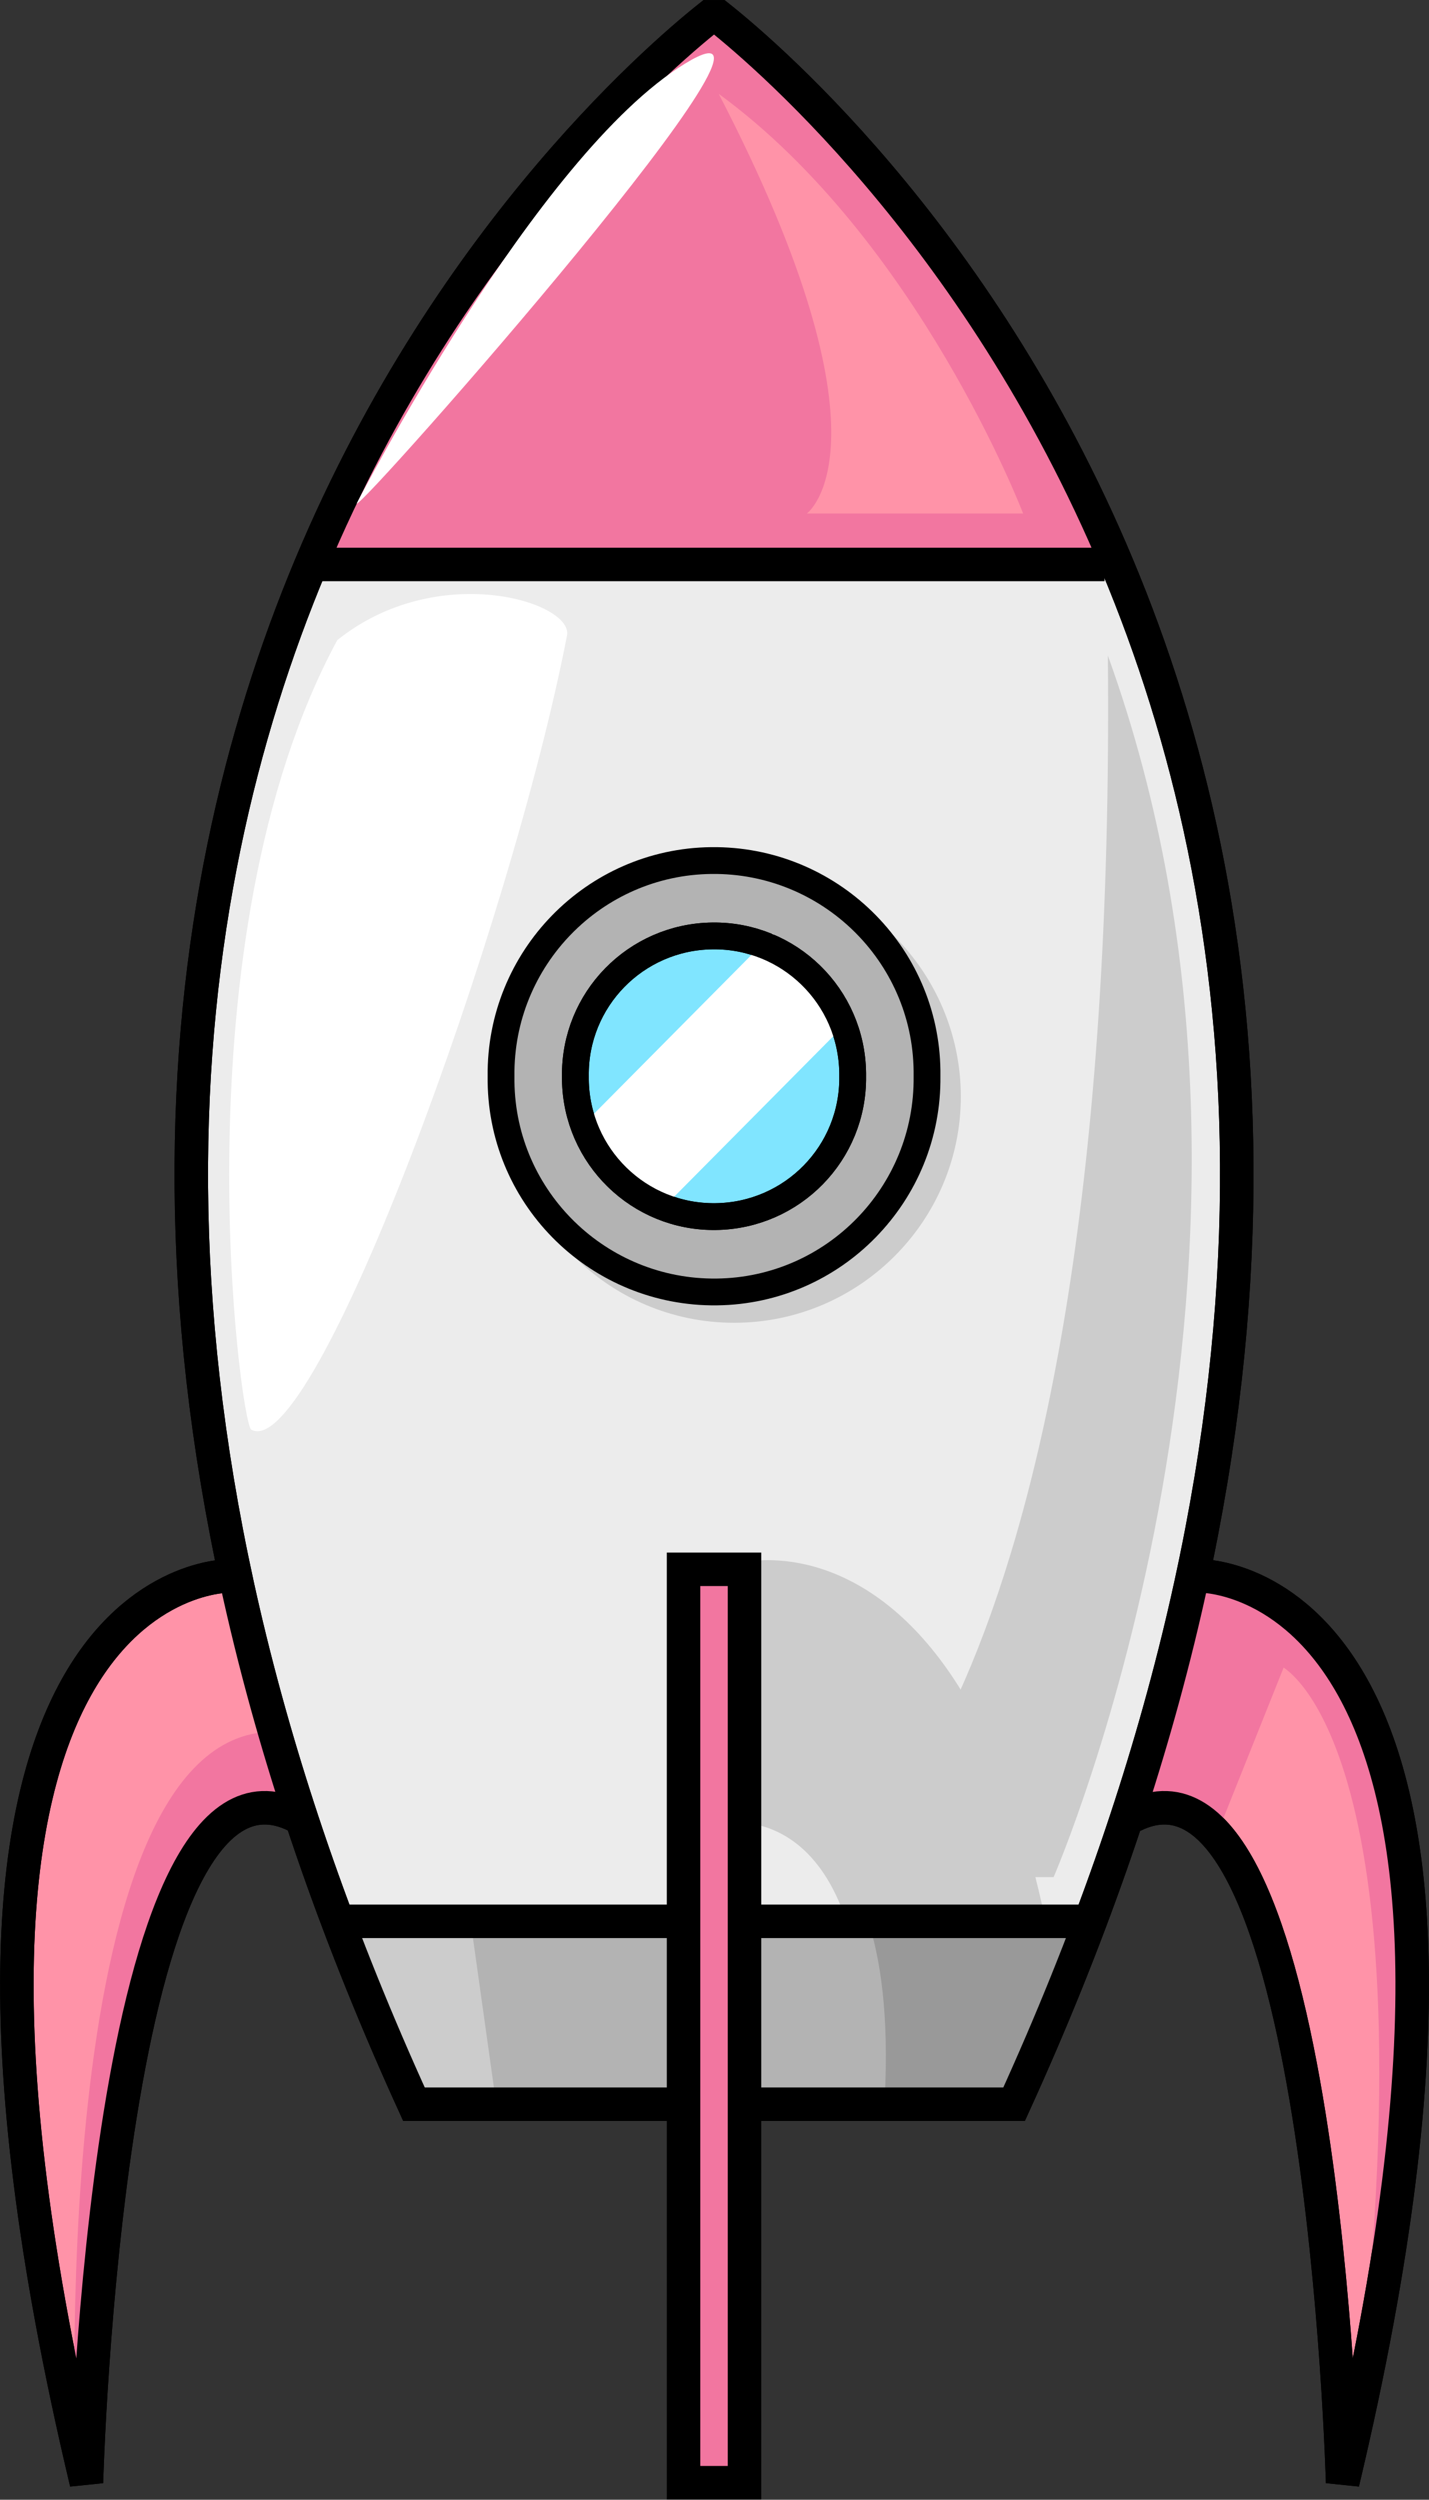 <?xml version="1.0" encoding="utf-8"?>
<!-- Generator: Adobe Illustrator 26.0.1, SVG Export Plug-In . SVG Version: 6.00 Build 0)  -->
<svg version="1.1"
	 id="svg1901" xmlns:cc="http://creativecommons.org/ns#" xmlns:dc="http://purl.org/dc/elements/1.1/" xmlns:inkscape="http://www.inkscape.org/namespaces/inkscape" xmlns:ns1="http://sozi.baierouge.fr" xmlns:rdf="http://www.w3.org/1999/02/22-rdf-syntax-ns#" xmlns:sodipodi="http://sodipodi.sourceforge.net/DTD/sodipodi-0.dtd" xmlns:svg="http://www.w3.org/2000/svg"
	 xmlns="http://www.w3.org/2000/svg" xmlns:xlink="http://www.w3.org/1999/xlink" x="0px" y="0px" viewBox="0 0 426.7 746.3"
	 style="enable-background:new 0 0 426.7 746.3;" xml:space="preserve">
<rect x="0" y="0" width="426.7" height="746.3" fill="#333333" stroke="none"/>
<style type="text/css">
	.st0{fill-rule:evenodd;clip-rule:evenodd;fill:#ECECEC;stroke:#000000;stroke-width:10;}
	.st1{fill:#CCCCCC;}
	.st2{fill-rule:evenodd;clip-rule:evenodd;fill:#F276A0;stroke:#000000;}
	.st3{fill-rule:evenodd;clip-rule:evenodd;fill:#FF93A8;stroke:#000000;stroke-width:10;}
	.st4{fill-rule:evenodd;clip-rule:evenodd;fill:#B3B3B3;stroke:#000000;}
	.st5{fill-rule:evenodd;clip-rule:evenodd;fill:#F276A0;}
	.st6{fill-rule:evenodd;clip-rule:evenodd;fill:#999999;}
	.st7{fill-rule:evenodd;clip-rule:evenodd;fill:#CCCCCC;}
	.st8{fill:none;stroke:#000000;stroke-width:10;}
	.st9{fill:#B3B3B3;stroke:#000000;stroke-width:8;stroke-linecap:round;}
	.st10{fill:#80E5FF;stroke:#000000;stroke-width:8;stroke-linecap:round;stroke-miterlimit:2.603;}
	.st11{fill:#F276A0;stroke:#000000;stroke-width:10;stroke-linecap:round;}
	.st12{fill:#FFFFFF;}
	.st13{fill:none;stroke:#000000;stroke-width:8;stroke-linecap:round;stroke-miterlimit:2.603;}
	.st14{fill-rule:evenodd;clip-rule:evenodd;fill:#FF93A8;}
	.st15{fill-rule:evenodd;clip-rule:evenodd;fill:#FFFFFF;}
</style>
<sodipodi:namedview  bordercolor="#666666" borderopacity="1.0" gridtolerance="10000" id="base" inkscape:current-layer="layer1" inkscape:cx="1023.2679" inkscape:cy="141.10775" inkscape:document-units="px" inkscape:guide-bbox="true" inkscape:pageopacity="0.0" inkscape:pageshadow="2" inkscape:window-height="938" inkscape:window-width="1280" inkscape:window-x="-4" inkscape:window-y="-4" inkscape:zoom="0.25" pagecolor="#ffffff" showgrid="false" showguides="true">
	</sodipodi:namedview>
<g id="layer1" transform="translate(579.31 268.72)" inkscape:groupmode="layer" inkscape:label="Taso 1">
	<g id="g3243">
		<path id="path3217" sodipodi:nodetypes="cccccc" class="st0" d="M-367.5-263.7c-30.8,24.5-267.5,229.9-88.2,623.2h178.6h0.6
			c179.3-393.3-57.4-598.7-88.2-623.2L-367.5-263.7L-367.5-263.7z"/>
		<path id="path3219" class="st1" d="M-360.1-9.1c-37.3,0-67.6,30.4-67.6,67.7c0,37.3,30.3,67.6,67.6,67.6
			c37.3,0,67.7-30.3,67.7-67.6C-292.5,21.3-322.8-9.1-360.1-9.1z M-360.1-1.1c33,0,59.7,26.7,59.7,59.7s-26.7,59.6-59.7,59.6
			c-33,0-59.6-26.7-59.6-59.6S-393.1-1.1-360.1-1.1z"/>
		<path id="path2419" sodipodi:nodetypes="cccccccc" class="st2" d="M-486.9-102.2l43.4-79.8l60.6-68.7l17.2-13.1l64.6,67.7
			l50.5,81.8l4,17.2l-241.4-1"/>
		<path id="path2408" sodipodi:nodetypes="css" class="st3" d="M-511.1,201.8c0,0-107.1-1.3-42.4,270.7c0,0,6.1-227.2,62.6-199.1"/>
		<path id="path2410" sodipodi:nodetypes="css" class="st3" d="M-220.8,201.8c0,0,107.1-1.3,42.4,270.7c0,0-6.1-227.2-62.6-199.1"/>
		<path id="path2423" class="st4" d="M-481.8,303.8l26.3,55.6l179.8-1l21.2-54.5H-481.8z"/>
		<path id="path3209" sodipodi:nodetypes="cccccccc" class="st5" d="M-196,229.1l-20.2,50.5l-12.1-10.1l-14.1,6.1l19.2-75.8
			l34.3,17.2c0,0,59.6,41.4,13.1,247.5C-148.5,251.3-197,229.1-196,229.1L-196,229.1z"/>
		<path id="path3213" sodipodi:nodetypes="cscccc" class="st5" d="M-556.6,469.5c0,0-10.1-220.4,58.6-221.2
			c7.6-0.1,7.1,24.2,7.1,24.2l-27.3,6.1l-21.2,66.7L-556.6,469.5z"/>
		<path id="path3232" class="st6" d="M-320.4,303.8c4.1,12.2,6.5,29.2,5.3,53.5c0.9,0.3,1.8,0.7,2.7,1.2l36.7-0.2l17.1-43.9
			c-0.7-3.8-1.5-7.1-2.2-10.6H-320.4z"/>
		<path id="path3227" class="st7" d="M-346.5,197.2c-6.8-0.5-11.1,0.6-11.1,0.6l-5.1,77.8c0,0,24.3-4.8,35.8,28.3h59.6
			C-286.6,213.5-326.9,198.6-346.5,197.2L-346.5,197.2z"/>
		<path id="path3241" class="st7" d="M-479,308.4l20,50l28,2l-8-57L-479,308.4z"/>
		<path id="path2382" sodipodi:nodetypes="cccccc" class="st8" d="M-367.5-263.7c-30.8,24.5-267.5,229.9-88.2,623.2h178.6h0.6
			c179.3-393.3-57.4-598.7-88.2-623.2L-367.5-263.7L-367.5-263.7z"/>
		<path id="path2394" class="st8" d="M-486.9-100.2h237.4"/>
		
			<path id="path2400" sodipodi:cx="-296.98486" sodipodi:cy="70.493912" sodipodi:rx="63.63961" sodipodi:ry="63.63961" sodipodi:type="arc" class="st9" d="
			M-302.5,52.6c0.4,35.1-27.7,64-62.8,64.4c-35.1,0.4-64-27.7-64.4-62.8c0-0.5,0-1.1,0-1.6c-0.4-35.1,27.7-64,62.8-64.4
			c35.1-0.4,64,27.7,64.4,62.8C-302.5,51.5-302.5,52-302.5,52.6z"/>
		
			<path id="path2402" sodipodi:cx="-296.98486" sodipodi:cy="70.493912" sodipodi:rx="63.63961" sodipodi:ry="63.63961" sodipodi:type="arc" class="st10" d="
			M-324.7,52.6c0.3,22.9-18,41.6-40.9,41.9c-22.9,0.3-41.6-18-41.9-40.9c0-0.3,0-0.7,0-1c-0.3-22.9,18-41.6,40.9-41.9
			s41.6,18,41.9,40.9C-324.7,51.9-324.7,52.2-324.7,52.6z"/>
		<path id="path2417" class="st8" d="M-478.8,304.9h224.2"/>
		<path id="rect2414" class="st11" d="M-375.2,199.8h18.2v272.7h-18.2V199.8L-375.2,199.8z"/>
		<path id="path2425" sodipodi:nodetypes="cccc" class="st7" d="M-264.7,291.7c0,0,80.8-185.9,16.2-364.7
			c3,317.2-83.8,364.7-83.8,364.7H-264.7z"/>
		<polygon id="rect2429" class="st12" points="-348.6,10 -324.3,34.4 -383.3,93.9 -407.5,69.4 		"/>
		
			<path id="path2431" sodipodi:cx="-296.98486" sodipodi:cy="70.493912" sodipodi:rx="63.63961" sodipodi:ry="63.63961" sodipodi:type="arc" class="st13" d="
			M-324.7,52.6c0.3,22.9-18,41.6-40.9,41.9c-22.9,0.3-41.6-18-41.9-40.9c0-0.3,0-0.7,0-1c-0.3-22.9,18-41.6,40.9-41.9
			s41.6,18,41.9,40.9C-324.7,51.9-324.7,52.2-324.7,52.6z"/>
		<path id="path2437" sodipodi:nodetypes="cccc" class="st14" d="M-273.8-115.4c0,0-31.3-81.8-90.9-125.3
			c54.5,105.1,26.3,125.3,26.3,125.3H-273.8z"/>
		<path id="path3211" sodipodi:nodetypes="css" class="st8" d="M-220.8,201.8c0,0,107.1-1.3,42.4,270.7c0,0-6.1-227.2-62.6-199.1"/>
		<path id="path3215" sodipodi:nodetypes="css" class="st8" d="M-511.1,201.8c0,0-107.1-1.3-42.4,270.7c0,0,6.1-227.2,62.6-199.1"/>
		<path id="path3237" class="st15" d="M-472.8-118.4c0,0,53.5-104.1,98-131.3C-330.3-277-471.7-116.4-472.8-118.4z"/>
		<path id="path3239" sodipodi:nodetypes="ccss" class="st15" d="M-504.3,158.1c-3.2-1.8-22.7-146,25.7-235.7
			c29.9-24,70.5-11.4,68.6-1.4C-426.7,7.3-485.5,168.5-504.3,158.1L-504.3,158.1z"/>
	</g>
</g>
</svg>
